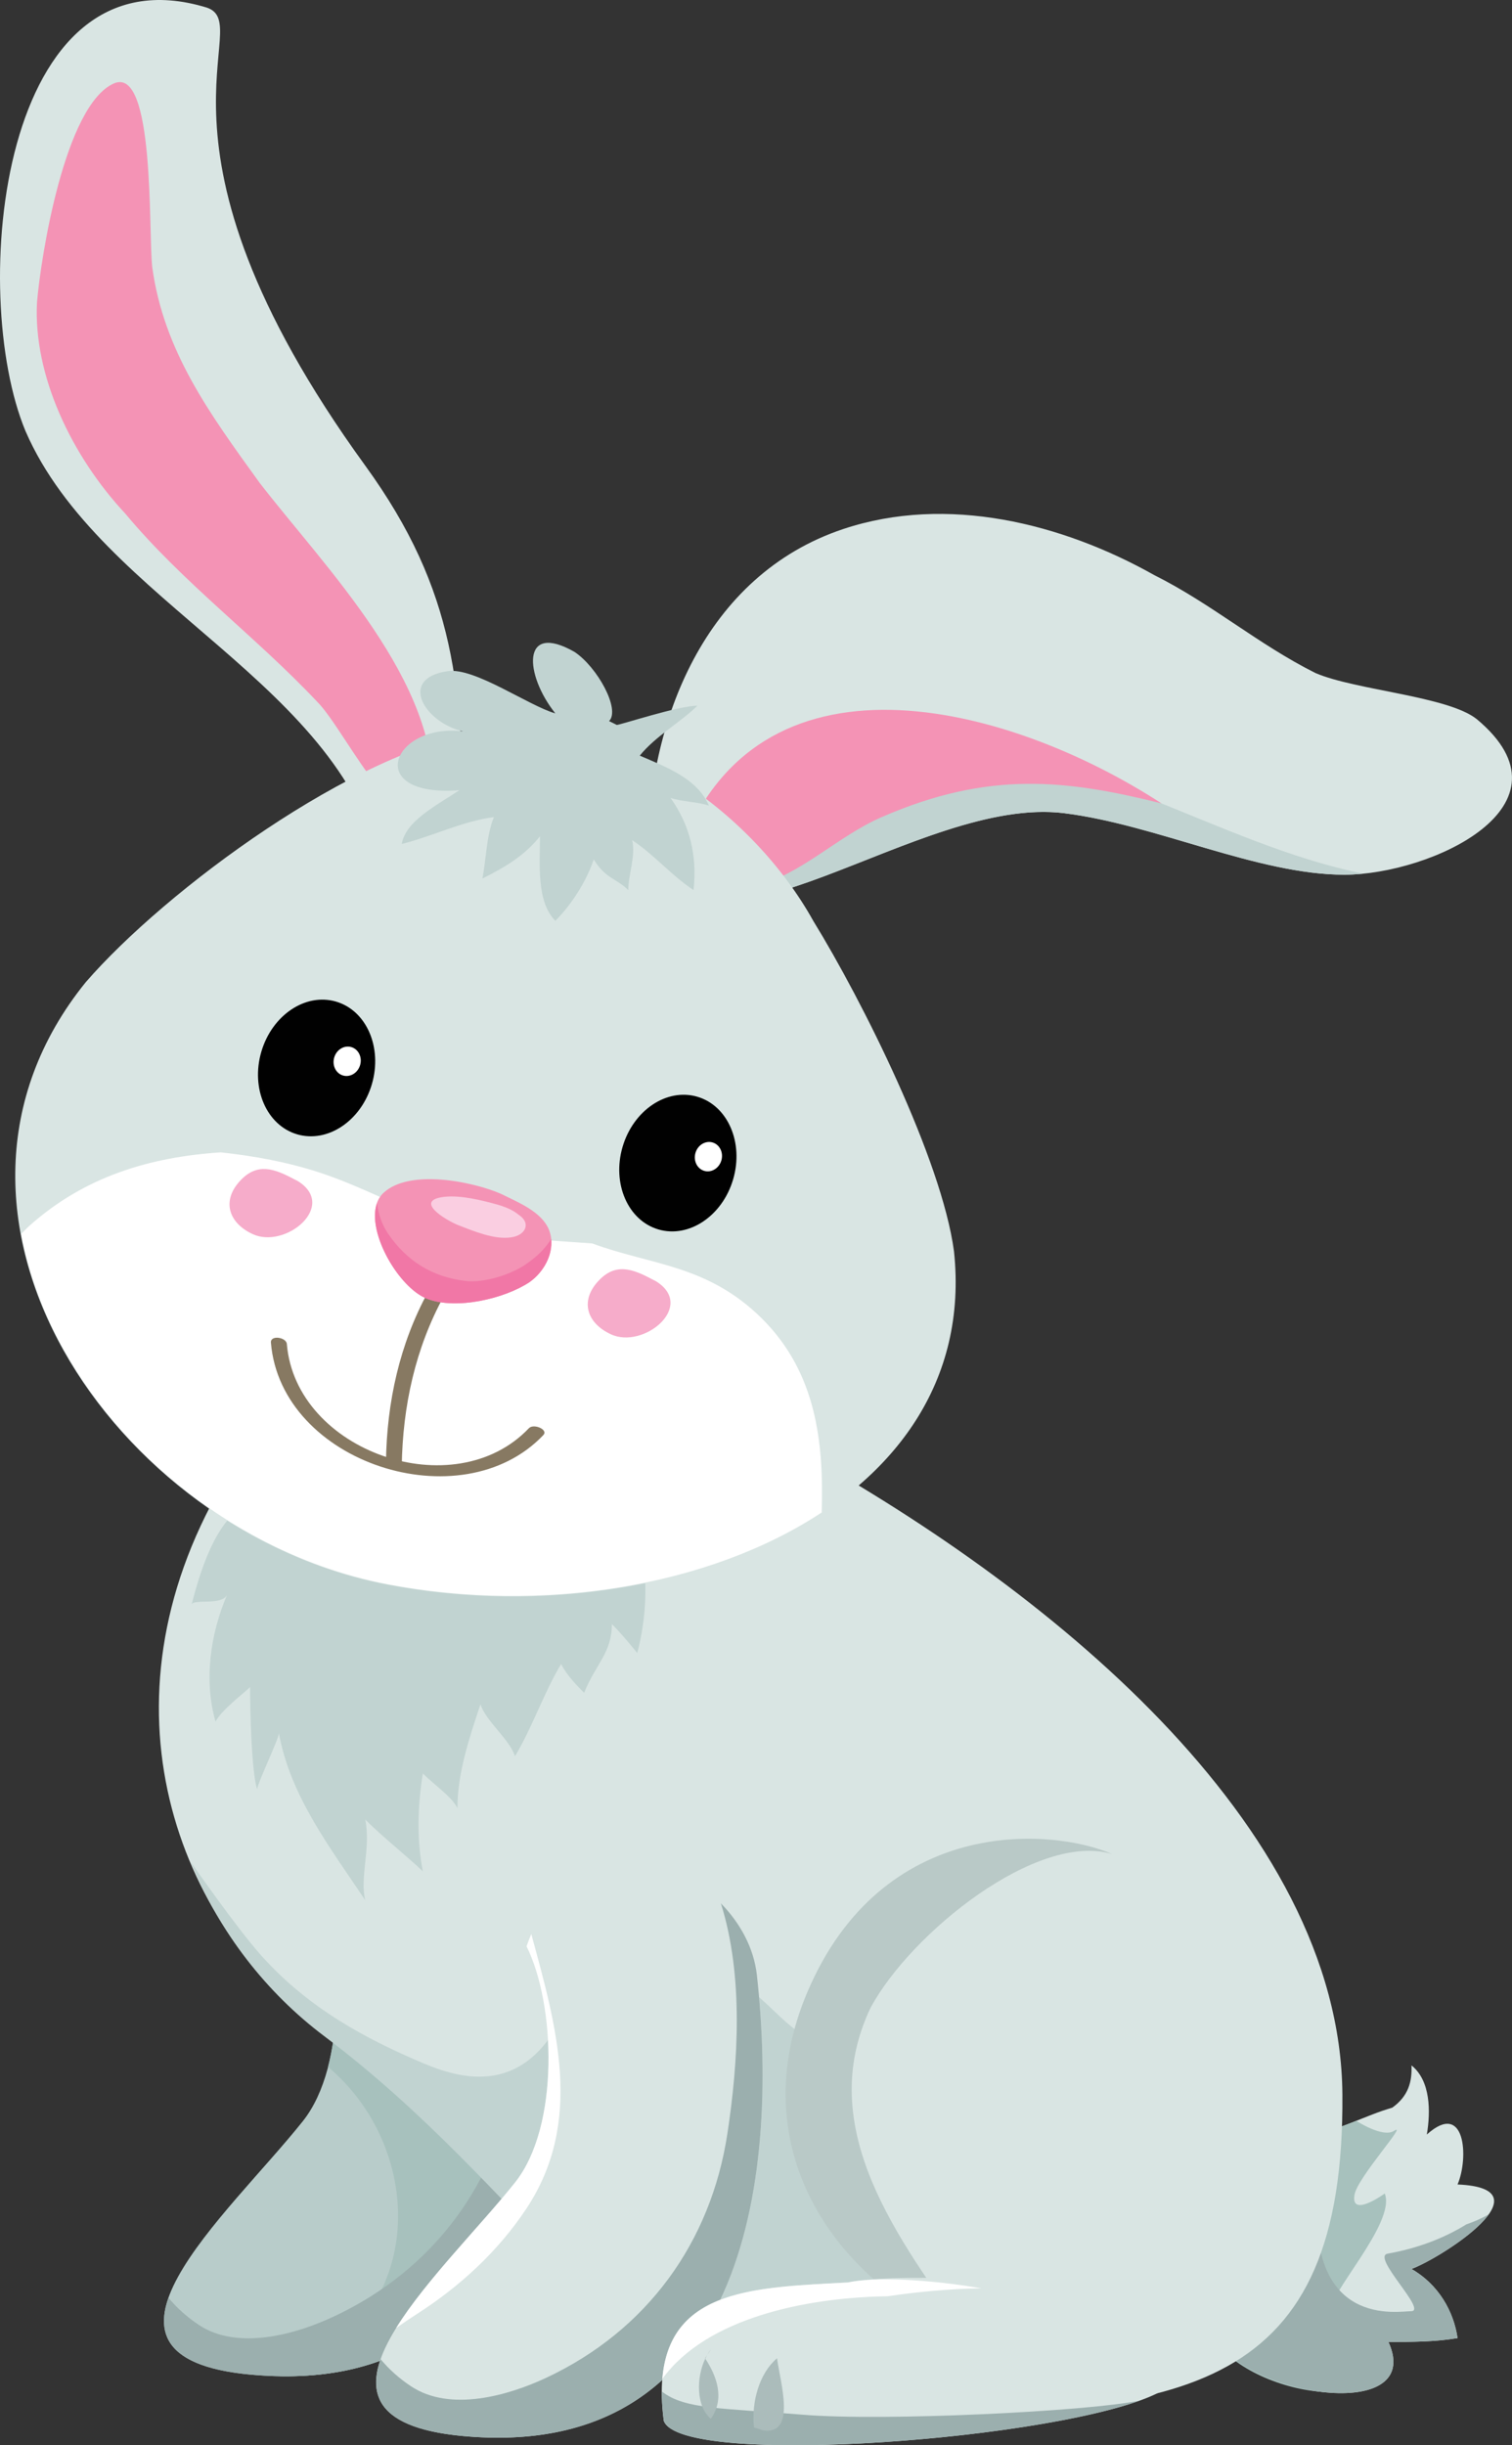 <svg version="1.1" id="Layer_1" xmlns="http://www.w3.org/2000/svg" xmlns:xlink="http://www.w3.org/1999/xlink" x="0px"
     y="0px"
     width="140.467px" height="227.077px" viewBox="0 0 140.467 227.077" enable-background="new 0 0 140.467 227.077"
     xml:space="preserve">
	<rect x="0" y="0" width="140.467" height="227.077" fill="#333333" stroke="none"/>
	<path fill="#B8CCCA" d="M50.604,177.717c2.142,19.263-1.337,45.179-27.284,42.802c-17.531-1.605-2.14-14.813,4.813-23.539
		c4.18-5.243,3.747-16.586,1.071-21.936C34.02,161.133,49.536,168.089,50.604,177.717z"/>
    <path fill="#A7C1BD" d="M50.604,177.717c2.068,18.589-1.106,43.365-24.651,42.943c1.803-0.489,3.613-1.391,5.327-2.784
		c8.438-6.885,6.953-19.434-0.805-25.937c1.464-5.633,0.717-12.92-1.271-16.897C34.02,161.131,49.536,168.089,50.604,177.717z"/>
    <path fill="#9BAFAE" d="M50.604,177.717c2.142,19.263-1.337,45.179-27.284,42.802c-7.474-0.684-8.956-3.479-7.666-7.136
		c0.788,0.956,1.747,1.806,2.835,2.527c3.63,2.396,9.017,0.859,12.568-0.812c9.324-4.381,15.273-12.54,16.812-22.677
		c0.998-6.581,1.521-14.605-0.61-21.369C49.059,172.881,50.328,175.205,50.604,177.717z"/>
    <path fill="#D9E5E3" d="M131.13,210.705c2.498,1.427,3.922,3.925,4.279,6.419c-2.139,0.358-4.279,0.358-6.42,0.358
		c3.567,7.849-14.624,4.992-16.764-1.427c-1.427-5.351,5.706-13.913,8.916-17.121l0.715-0.715c2.496-0.355,4.994-1.78,7.489-2.495
		c1.521-1.088,1.846-2.444,1.784-3.924c1.784,1.427,1.784,4.279,1.427,6.419c3.566-3.21,3.924,2.142,2.853,4.639
		C143.97,203.215,133.983,209.635,131.13,210.705z"/>
    <path fill="#A7C1BD" d="M128.046,218.297c1.681,6.637-13.772,3.899-15.82-2.242c-1.427-5.351,5.706-13.913,8.916-17.121
		l0.715-0.715c1.382-0.196,2.762-0.722,4.144-1.271c0,0,2.47,1.612,3.506,0.932c1.385-0.91-3.366,4.291-3.667,5.913
		c-0.418,2.248,2.805-0.097,2.805-0.097c1.1,2.764-5.6,9.685-4.925,10.934C124.236,215.582,127.403,217.331,128.046,218.297z"/>
    <path fill="#9BAFAE" d="M128.917,209.283c2.631-0.469,5.132-1.367,7.313-2.722c0.725-0.25,1.42-0.555,2.069-0.92
		c-1.424,1.999-5.507,4.44-7.17,5.063c2.498,1.427,3.922,3.925,4.279,6.419c-2.139,0.358-4.279,0.358-6.42,0.358
		c3.567,7.849-14.624,4.992-16.764-1.427c-0.64-2.401,0.441-5.442,2.118-8.361c2.038,0.84,8.284-6.419,8.094-4.178
		c-1.08,12.771,7.532,11.099,8.64,11.113C132.697,214.65,127.348,209.562,128.917,209.283z"/>
    <path fill="#D9E5E3" d="M81.664,223.999c-24.119-0.47-30.53-19.356-51.831-35.408c-13.444-10.128-21.045-30.317-9.193-50.723
		c6.735-11.594,21.488-9.034,33.449-9.291c8.707-0.237,11.566,0.513,18.903,5.476c24.12,13.165,51.529,35.253,51.719,60.45
		C124.916,221.865,110.443,224.556,81.664,223.999z"/>
    <path fill="#C1D3D1" d="M52.59,210.333c-6.465-6.399-13-14.115-22.494-21.269c-5.323-4.009-9.722-9.6-12.367-16.15
		c0,0,4.235,6.113,6.575,8.72c4.353,4.854,9.659,7.704,15.076,9.99c4.023,1.695,9.972,2.982,13.513-5.837
		c0.884,2.607-0.483,19.667,0.314,22.306C53.006,208.84,52.8,209.588,52.59,210.333z"/>
    <path fill="#C1D3D1" d="M63.359,214.629c3.57-8.562,6.421-21.343,6.376-29.784c2.496,1.784,4.86,5.527,7.715,4.457
		c-1.101,3.912,4.102,16.053,5.171,22.115C76.557,212.845,69.424,213.916,63.359,214.629z"/>
    <path fill="#B9C9C7" d="M74.992,185.024c6.955-16.406,22.648-15.336,28.356-12.84c-6.955-2.141-18.727,7.31-22.473,14.267
		c-5.35,11.234,2.676,21.578,9.097,30.673C76.953,211.668,69.052,199.035,74.992,185.024z"/>
    <path fill="#D9E5E3" d="M70.316,183.418c2.141,19.26-1.339,45.176-27.286,42.802c-17.531-1.605-2.139-14.816,4.816-23.542
		c4.18-5.24,3.744-16.584,1.07-21.935C53.73,166.833,69.247,173.787,70.316,183.418z"/>
    <path fill="#FFFFFF" d="M49.358,179.604c2.335,8.58,4.911,17.386-0.455,25.494c-2.618,3.957-6.172,7.22-10.146,9.772
		c-0.671,0.431-1.321,0.867-1.951,1.316c2.717-4.393,7.796-9.438,11.041-13.509c4.18-5.24,3.744-16.584,1.07-21.935
		C49.053,180.345,49.204,179.967,49.358,179.604z"/>
    <path fill="#9BAFAE" d="M70.316,183.418c2.141,19.26-1.339,45.176-27.286,42.802c-7.473-0.684-8.952-3.48-7.666-7.134
		c0.789,0.951,1.747,1.804,2.836,2.522c3.631,2.399,9.015,0.859,12.569-0.809c9.323-4.381,15.272-12.544,16.809-22.68
		c0.999-6.58,1.524-14.605-0.606-21.366C68.77,178.582,70.037,180.904,70.316,183.418z"/>
    <path fill="#D9E5E3" d="M61.663,224.795c-1.604-12.306,7.49-12.306,17.121-12.841c7.49-1.605,46.408,1.186,28.753,10.282
		C98.976,226.514,63.175,229.252,61.663,224.795z"/>
    <path fill="#9BAFAE" d="M61.663,224.795c-0.127-0.987-0.178-1.882-0.17-2.712c2.124,1.675,5.608,1.531,13.106,2.156
		s26.484-0.312,31.271-1.312C95.121,226.795,63.09,229.008,61.663,224.795z"/>
    <path fill="#FFFFFF" d="M61.533,220.908c0.703-8.422,8.767-8.484,17.251-8.953c2.452-0.525,7.431-0.307,12.395,0.547
		c-3.078,0.039-6.113,0.354-8.75,0.741c-0.16,0.005-0.33,0.005-0.486,0.009C74.957,213.417,65.676,215.196,61.533,220.908z"/>
    <path fill="#C8D9D6"
          d="M17.808,148.971c-0.011,0.04-0.022,0.08-0.033,0.122C17.775,149.046,17.786,149.005,17.808,148.971z"/>
    <path fill="#C1D3D1" d="M59.197,153.505c0,0-1.28-1.616-2.351-2.687c0,2.677-1.51,3.709-2.58,6.383
		c-0.536-0.534-1.605-1.604-2.14-2.674c-1.605,2.674-2.674,5.883-4.28,8.561c-0.536-1.607-2.676-3.211-3.211-4.815
		c-1.07,3.208-2.14,6.42-2.14,9.63c-0.536-1.07-2.14-2.141-3.21-3.21c-0.535,3.21-0.535,6.421,0,9.094
		c-1.069-1.068-3.746-3.208-5.352-4.813c0.536,2.675-0.534,5.35,0,7.49c-3.209-4.815-6.955-9.631-8.025-15.515
		c0,0.532-2.014,4.676-2.014,5.212c-0.537-1.604-0.66-7.354-0.66-9.493c-0.535,0.534-2.676,2.139-3.211,3.21
		c-1.069-3.745-0.535-8.025,1.07-11.771c-0.498,0.999-2.978,0.36-3.286,0.865c2.859-11.105,6.547-11.565,19.337-11.565
		c6.42,0,17.656-2.141,21.936,3.211l-1.069-0.535C61.533,145.644,59.197,153.505,59.197,153.505z"/>
    <path fill="#D9E5E3" d="M43.03,78.018c-0.534,3.746-3.744,3.746-7.49,3.211C32.33,63.573,9.325,56.083,2.369,40.033
		C-2.983,27.192-0.039-5.176,19.221,0.708c4.688,1.605-7.223,12.307,14.713,42.535C42.396,54.903,43.03,64.109,43.03,78.018z"/>
    <path fill="#D9E5E3" d="M98.882,75.518c-13.616-1.701-32.941,15.939-38.73,4.105c0-12.641,5.349-26.216,18.19-30.497
		c9.631-3.209,20.33-0.534,28.892,4.281c5.35,2.676,9.63,6.42,14.98,9.097c3.745,1.604,12.305,2.139,14.979,4.278
		c9.631,8.027-4.279,14.446-12.305,14.446S107.376,76.579,98.882,75.518z"/>
    <path fill="#C1D3D1" d="M66.276,83.707c1.206-3.651,2.201-7.442,2.43-11.22c10.193-6.284,27.385-2.405,37.105,1.418
		c0.354,0.138,0.702,0.229,1.043,0.28c6.49,2.578,12.965,5.555,19.794,6.946c-0.606,0.063-1.197,0.098-1.759,0.098
		c-8.025,0-17.513-4.65-26.007-5.711C88.484,74.217,74.763,84.187,66.276,83.707z"/>
    <path fill="#F493B5" d="M29.477,65.178c-5.708-6.063-12.484-11.057-17.834-17.478c-4.995-5.349-8.56-12.841-8.205-19.617
		c0.357-4.279,2.59-18.322,7.135-20.33c3.835-1.696,3.211,13.82,3.567,17.03c1.069,7.846,5.349,13.644,9.985,20.062
		c6.065,7.85,16.766,18.55,16.051,29.251l0.715-0.713C38.036,80.874,32.33,68.034,29.477,65.178z"/>
    <path fill="#F493B5" d="M107.898,74.602c-8.814-2.187-16.005-3.07-25.989,1.277c-4.138,1.803-7.491,5.35-11.771,6.42
		c-2.496,0.714-9.63,0.356-6.061-3.567l-1.072,0.714C70.137,59.115,93.629,65.33,107.898,74.602z"/>
    <path fill="#D9E5E3" d="M36.008,147.162c-25.511-4.874-45.411-34.488-28.047-55.946c7.384-8.522,24.996-21.588,36.925-23.293
		c12.498-1.704,24.996,7.387,30.678,17.611c4.544,7.384,11.93,22.154,13.064,30.677C91.185,140.353,61.519,152.04,36.008,147.162z"
    />
    <path fill="#FFFFFF" d="M36.008,147.118c-16.839-3.219-31.204-17.217-34.047-32.531c0.27-0.259,0.523-0.533,0.803-0.784
		c5.105-4.545,11.162-6.359,17.746-6.79c3.108,0.334,6.189,0.9,9.174,1.873c4.157,1.357,8.011,3.616,12.186,4.855
		c4.332,1.289,8.76,1.396,13.153,1.731c5.403,2.007,10.69,1.948,15.747,6.96c5.056,5.012,5.769,11.483,5.568,18.02
		C65.836,147.375,50.281,149.847,36.008,147.118z"/>
    <g>

			<ellipse transform="matrix(-0.281 0.96 -0.96 -0.281 184.345 77.866)" fill="#010101" cx="63.006"
                     cy="107.985" rx="6.42" ry="5.351"/>

        <ellipse transform="matrix(-0.281 0.96 -0.96 -0.281 187.405 74.378)" fill="#FFFFFF" cx="65.843"
                 cy="107.386" rx="1.374" ry="1.252"/>
	</g>
    <g>

			<ellipse transform="matrix(-0.281 0.96 -0.96 -0.281 132.859 98.769)" fill="#010101" cx="29.442"
                     cy="99.139" rx="6.42" ry="5.35"/>

        <ellipse transform="matrix(-0.281 0.96 -0.96 -0.281 135.921 95.256)" fill="#FFFFFF" cx="32.28"
                 cy="98.54" rx="1.374" ry="1.253"/>
	</g>
    <path fill="#F6ACCA" d="M56.731,123.896c-2.174-1.013-2.895-3.041-1.158-4.923c1.593-1.736,3.184-1.16,5.067-0.145l0.288,0.145
		C64.694,121.291,59.771,125.343,56.731,123.896z"/>
    <path fill="#F6ACCA" d="M23.451,114.592c-2.173-1.013-2.895-3.039-1.159-4.924c1.593-1.735,3.186-1.156,5.067-0.145l0.291,0.145
		C31.413,111.987,26.49,116.041,23.451,114.592z"/>
    <g>
		<path fill="#877962" d="M25.168,124.682c-0.062-0.732,1.428-0.508,1.48,0.124c0.83,10.004,15.557,15.122,22.486,7.824
			c0.438-0.462,1.83,0.122,1.344,0.635C42.863,141.285,26.096,135.874,25.168,124.682z"/>
	</g>
    <g>
		<path fill="#877962" d="M35.856,135.763c0.084-5.551,1.26-10.964,3.944-15.854c0.188-0.341,1.569,0.206,1.464,0.396
			c-2.684,4.886-3.858,10.299-3.94,15.85C37.319,136.367,35.852,136.155,35.856,135.763z"/>
	</g>
    <path fill="#F493B5" d="M39.696,120.614c-2.942-1.098-6.478-7.602-4.062-9.846c2.421-2.247,8.295-1.037,10.884,0.086
		c1.556,0.777,3.801,1.641,4.491,3.368c0.692,1.813-0.344,3.801-1.812,4.839C46.865,120.614,42.374,121.653,39.696,120.614z"/>
    <path fill="#F177A6" d="M39.696,120.614c-2.596-0.967-5.646-6.138-4.671-8.886c0.132,1.011,0.451,1.988,1.022,2.828
		c1.751,2.563,4.135,4.043,7.223,4.4c1.712,0.198,4.186-0.588,5.584-1.551c1.023-0.704,1.765-1.419,2.344-2.34
		c0.163,1.558-0.758,3.116-2,3.995C46.865,120.614,42.374,121.653,39.696,120.614z"/>
    <path fill="#FACEE1" d="M42.593,113.782c-1.2-0.479-4.243-2.322-1.28-2.643c1.521-0.159,3.443,0.32,4.888,0.72
		c0.561,0.16,1.201,0.401,1.681,0.723l0.321,0.24c1.201,0.801,0.562,1.922-0.722,2.082
		C45.959,115.142,44.037,114.341,42.593,113.782z"/>
    <path fill="#C8D9D6"
          d="M43.026,67.918c0.234,0.026,0.473,0.063,0.718,0.115C43.501,68.009,43.26,67.971,43.026,67.918z"/>
    <path fill="#C1D3D1" d="M65.857,74.81c-1.068-0.356-2.498-0.356-3.566-0.714c1.784,2.495,2.498,5.35,2.141,8.56
		c-2.141-1.427-3.567-3.21-5.707-4.638c0.356,1.428-0.358,3.211-0.358,4.638c-1.067-1.068-2.138-1.068-3.208-2.854
		c-0.714,2.141-2.141,4.282-3.567,5.707c-1.784-1.785-1.427-5.35-1.427-7.848c-1.426,1.784-3.21,2.854-5.351,3.926
		c0.356-1.785,0.356-3.926,1.069-5.708c-2.853,0.357-5.706,1.782-8.559,2.496c0.354-2.139,3.21-3.565,5.35-4.992
		c-8.958,0.687-6.267-6.272,0.353-5.465c0.234,0.053,0.476,0.091,0.718,0.115c-0.242-0.024-0.483-0.063-0.718-0.115
		c-3.57-0.803-6.108-4.924-1.423-5.594c2.498-0.357,7.491,3.212,9.987,3.924c-2.853-3.567-3.21-8.56,1.784-5.708
		c2.14,1.427,4.278,5.351,3.21,6.423l0.714,0.355c0.354,0,5.706-1.782,7.49-1.782c-1.43,1.427-3.925,2.852-5.352,4.636
		C61.933,71.243,64.789,72.312,65.857,74.81z"/>
    <path fill="#9EB3B0" d="M65.701,218.698c0.103-0.182,0.212-0.354,0.336-0.504L65.701,218.698z"/>
    <path fill="#9EB3B0"
          d="M65.5,218.998l0.2-0.3c-0.063,0.108-0.123,0.216-0.179,0.332C65.515,219.02,65.508,219.007,65.5,218.998z"
    />
    <path fill="#ABBCBB"
          d="M65.522,219.03c1.059,1.602,1.843,3.726,0.515,5.585C64.669,223.476,64.669,220.796,65.522,219.03z"/>
    <path fill="#ABBCBB" d="M70.852,225.685l-0.803-0.268c-0.269-2.406,0.534-5.082,2.141-6.42
		C72.457,221.138,74.062,226.22,70.852,225.685z"/>
</svg>
